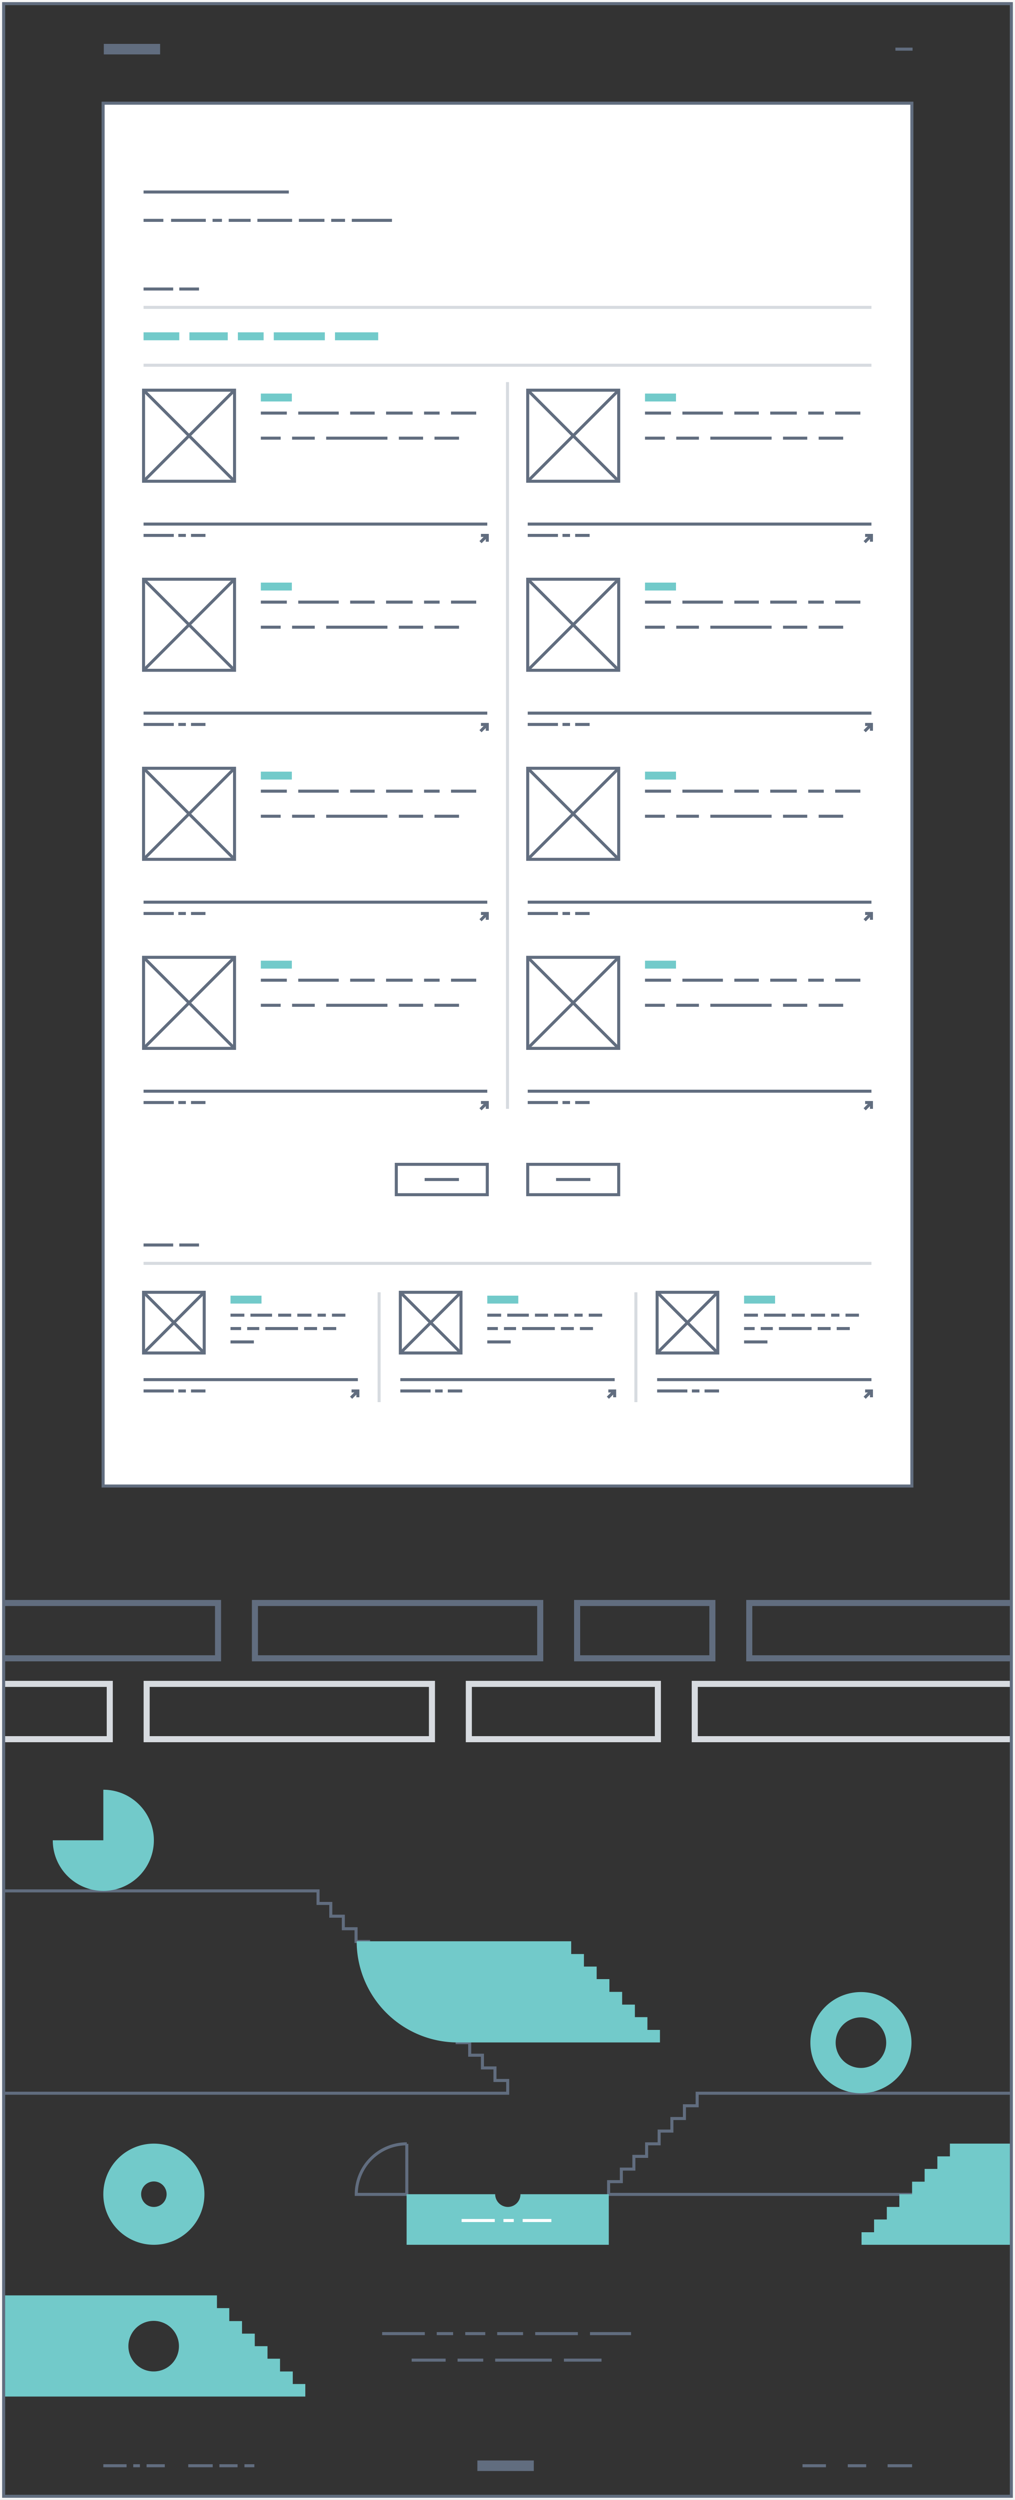 <svg xmlns="http://www.w3.org/2000/svg" width="502" height="1235.495" viewBox="0 0 502 1235.495">
  <rect x="0" y="0" width="502" height="1235.495" fill="#333333" stroke="none"/>
  <g id="Blog_Category" data-name="Blog Category" transform="translate(0.25 0.25)">
    <g id="Group_3863" data-name="Group 3863">
      <g id="Group_539" data-name="Group 539">
        <g id="Group_537" data-name="Group 537">
          <path id="Path_178" data-name="Path 178" d="M344.551,1034.246v6.2h-6.3v6.3h-6.2v6.2h-6.3v6.3h-6.2v6.2h-6.3v6.3h-6.2v6.2h-6.3v6.3h200.1v-50Z" fill="none"/>
        </g>
        <g id="Group_538" data-name="Group 538">
          <path id="Path_179" data-name="Path 179" d="M344.551,1034.246v6.2h-6.3v6.3h-6.2v6.2h-6.3v6.3h-6.2v6.2h-6.3v6.3h-6.2v6.2h-6.3v6.3h200.1v-50Z" fill="none" stroke="#616d7f" stroke-miterlimit="10" stroke-width="1.5"/>
        </g>
      </g>
      <g id="Group_542" data-name="Group 542">
        <g id="Group_540" data-name="Group 540">
          <path id="Path_180" data-name="Path 180" d="M244.551,1027.946v-6.2h-6.2v-6.3h-6.3v-6.2h-6.2v-6.3h-6.3v-6.2h-6.2v-6.3h-6.3v-6.2h-6.2v-6.3h-6.3v-6.2h-6.2v-6.3h-6.3v-6.2h-6.2v-6.3h-6.3v-6.2h-6.2v-6.3h-6.3v-6.2H.851v100h250v-6.3Z" fill="none"/>
        </g>
        <g id="Group_541" data-name="Group 541">
          <path id="Path_181" data-name="Path 181" d="M244.551,1027.946v-6.2h-6.2v-6.3h-6.3v-6.2h-6.2v-6.3h-6.3v-6.2h-6.2v-6.3h-6.3v-6.2h-6.2v-6.3h-6.3v-6.2h-6.2v-6.3h-6.3v-6.2h-6.2v-6.3h-6.3v-6.2h-6.2v-6.3h-6.3v-6.2H.851v100h250v-6.3Z" fill="none" stroke="#616d7f" stroke-miterlimit="10" stroke-width="1.5"/>
        </g>
      </g>
      <path id="Path_402" data-name="Path 402" d="M200.951,1084.246v-25a25.009,25.009,0,0,0-25,25Z" fill="none" stroke="#616d7f" stroke-miterlimit="10" stroke-width="1.5"/>
      <path id="Path_182" data-name="Path 182" d="M75.851,1059.146a25,25,0,1,0,25,25A25,25,0,0,0,75.851,1059.146Zm0,31.3a6.3,6.3,0,1,1,6.3-6.3A6.3,6.3,0,0,1,75.851,1090.446Z" fill="#72caca"/>
      <path id="Path_183" data-name="Path 183" d="M257.151,1084.146h0a6.253,6.253,0,0,1-6.2,6.3,6.338,6.338,0,0,1-6.3-6.3h-43.8v25h100v-25Z" fill="#72caca"/>
      <path id="Path_184" data-name="Path 184" d="M50.851,884.246v25h-25a25,25,0,1,0,25-25Z" fill="#72caca"/>
      <path id="Path_185" data-name="Path 185" d="M144.551,1177.946v-6.2h-6.3v-6.3h-6.2v-6.2h-6.3v-6.2h-6.3v-6.2h-6.3v-6.4h-6.1v-6.3H.751v50h150v-6.2Zm-68.8-6.2a12.5,12.5,0,1,1,12.5-12.5h0A12.5,12.5,0,0,1,75.751,1171.746Z" fill="#72caca"/>
      <g id="Group_544" data-name="Group 544">
        <g id="Group_543" data-name="Group 543">
          <path id="Path_186" data-name="Path 186" d="M319.951,1002.946v-6.3h-6.2v-6.2h-6.3v-6.3h-6.3v-6.3h-6.3v-6.2h-6.3v-6.2h-6.3v-6.3h-106.1a50.018,50.018,0,0,0,50,50h100v-6.2Z" fill="#72caca"/>
        </g>
      </g>
      <g id="Group_546" data-name="Group 546">
        <g id="Group_545" data-name="Group 545">
          <path id="Path_187" data-name="Path 187" d="M469.551,1059.146v6.3h-6.2v6.2h-6.3v6.3h-6.2v6.2h-6.3v6.3h-6.2v6.2h-6.3v6.3h-6.2v6.2h75v-50Z" fill="#72caca"/>
        </g>
      </g>
      <path id="Path_188" data-name="Path 188" d="M425.551,984.246a25,25,0,1,0,25,25h0A25.009,25.009,0,0,0,425.551,984.246Zm0,37.5a12.5,12.5,0,1,1,12.5-12.5,12.5,12.5,0,0,1-12.5,12.5Z" fill="#72caca"/>
      <line id="Line_1619" data-name="Line 1619" x2="21.1" transform="translate(188.751 1153.046)" fill="none" stroke="#616d7f" stroke-miterlimit="10" stroke-width="1.5"/>
      <line id="Line_1620" data-name="Line 1620" x2="8.1" transform="translate(215.751 1153.046)" fill="none" stroke="#616d7f" stroke-miterlimit="10" stroke-width="1.5"/>
      <line id="Line_1621" data-name="Line 1621" x2="9.9" transform="translate(229.851 1153.046)" fill="none" stroke="#616d7f" stroke-miterlimit="10" stroke-width="1.5"/>
      <line id="Line_1622" data-name="Line 1622" x2="12.8" transform="translate(245.65 1153.046)" fill="none" stroke="#616d7f" stroke-miterlimit="10" stroke-width="1.5"/>
      <line id="Line_1623" data-name="Line 1623" x2="21.1" transform="translate(264.451 1153.046)" fill="none" stroke="#616d7f" stroke-miterlimit="10" stroke-width="1.5"/>
      <line id="Line_1624" data-name="Line 1624" x2="20.3" transform="translate(291.551 1153.046)" fill="none" stroke="#616d7f" stroke-miterlimit="10" stroke-width="1.5"/>
      <line id="Line_1625" data-name="Line 1625" x2="16.8" transform="translate(203.351 1166.146)" fill="none" stroke="#616d7f" stroke-miterlimit="10" stroke-width="1.5"/>
      <line id="Line_1626" data-name="Line 1626" x2="12.7" transform="translate(226.051 1166.146)" fill="none" stroke="#616d7f" stroke-miterlimit="10" stroke-width="1.5"/>
      <line id="Line_1627" data-name="Line 1627" x2="28" transform="translate(244.65 1166.146)" fill="none" stroke="#616d7f" stroke-miterlimit="10" stroke-width="1.5"/>
      <line id="Line_1628" data-name="Line 1628" x2="18.6" transform="translate(278.65 1166.146)" fill="none" stroke="#616d7f" stroke-miterlimit="10" stroke-width="1.5"/>
      <line id="Line_1629" data-name="Line 1629" x2="16.4" transform="translate(228.051 1097.146)" fill="none" stroke="#fff" stroke-miterlimit="10" stroke-width="1.5"/>
      <line id="Line_1630" data-name="Line 1630" x2="5.1" transform="translate(248.751 1097.146)" fill="none" stroke="#fff" stroke-miterlimit="10" stroke-width="1.5"/>
      <line id="Line_1631" data-name="Line 1631" x2="14.2" transform="translate(258.251 1097.146)" fill="none" stroke="#fff" stroke-miterlimit="10" stroke-width="1.5"/>
      <g id="Group_549" data-name="Group 549">
        <g id="Group_547" data-name="Group 547">
          <line id="Line_1632" data-name="Line 1632" x2="11.5" transform="translate(50.851 1218.346)" fill="none" stroke="#616d7f" stroke-miterlimit="10" stroke-width="1.5"/>
          <line id="Line_1633" data-name="Line 1633" x2="3.3" transform="translate(65.651 1218.346)" fill="none" stroke="#616d7f" stroke-miterlimit="10" stroke-width="1.5"/>
          <line id="Line_1634" data-name="Line 1634" x2="12.1" transform="translate(92.851 1218.346)" fill="none" stroke="#616d7f" stroke-miterlimit="10" stroke-width="1.5"/>
          <line id="Line_1635" data-name="Line 1635" x2="9" transform="translate(72.251 1218.346)" fill="none" stroke="#616d7f" stroke-miterlimit="10" stroke-width="1.5"/>
          <line id="Line_1636" data-name="Line 1636" x2="4.9" transform="translate(120.651 1218.346)" fill="none" stroke="#616d7f" stroke-miterlimit="10" stroke-width="1.5"/>
          <line id="Line_1637" data-name="Line 1637" x2="9" transform="translate(108.251 1218.346)" fill="none" stroke="#616d7f" stroke-miterlimit="10" stroke-width="1.5"/>
        </g>
        <g id="Group_548" data-name="Group 548">
          <line id="Line_1638" data-name="Line 1638" x2="11.6" transform="translate(396.651 1218.346)" fill="none" stroke="#616d7f" stroke-miterlimit="10" stroke-width="1.5"/>
          <line id="Line_1639" data-name="Line 1639" x2="12.1" transform="translate(438.751 1218.346)" fill="none" stroke="#616d7f" stroke-miterlimit="10" stroke-width="1.5"/>
          <line id="Line_1640" data-name="Line 1640" x2="9.1" transform="translate(419.051 1218.346)" fill="none" stroke="#616d7f" stroke-miterlimit="10" stroke-width="1.5"/>
        </g>
        <rect id="Rectangle_247" data-name="Rectangle 247" width="27.9" height="5.2" transform="translate(235.851 1215.746)" fill="#616d7f"/>
      </g>
    </g>
    <g id="Group_3762" data-name="Group 3762">
      <line id="Line_11234" data-name="Line 11234" x2="8.482" transform="translate(442.607 24.038)" fill="none" stroke="#616d7f" stroke-miterlimit="10" stroke-width="1.5"/>
      <rect id="Rectangle_1206" data-name="Rectangle 1206" width="27.852" height="5.196" transform="translate(51.089 21.44)" fill="#616d7f"/>
    </g>
    <g id="Group_3854" data-name="Group 3854">
      <g id="Group_3825" data-name="Group 3825">
        <g id="Group_3763" data-name="Group 3763">
          <rect id="Rectangle_1207" data-name="Rectangle 1207" width="400" height="683.401" transform="translate(50.75 50.75)" fill="#fff" stroke="#616d7f" stroke-miterlimit="10" stroke-width="1.5"/>
        </g>
        <g id="Group_3764" data-name="Group 3764">
          <line id="Line_11235" data-name="Line 11235" x2="9.796" transform="translate(70.75 108.65)" fill="none" stroke="#616d7f" stroke-miterlimit="10" stroke-width="1.5"/>
          <line id="Line_11236" data-name="Line 11236" x2="17.171" transform="translate(84.361 108.65)" fill="none" stroke="#616d7f" stroke-miterlimit="10" stroke-width="1.5"/>
          <line id="Line_11237" data-name="Line 11237" x2="4.651" transform="translate(104.874 108.65)" fill="none" stroke="#616d7f" stroke-miterlimit="10" stroke-width="1.5"/>
          <line id="Line_11238" data-name="Line 11238" x2="10.845" transform="translate(112.865 108.65)" fill="none" stroke="#616d7f" stroke-miterlimit="10" stroke-width="1.5"/>
          <line id="Line_11239" data-name="Line 11239" x1="71.848" transform="translate(70.75 94.642)" fill="none" stroke="#616d7f" stroke-miterlimit="10" stroke-width="1.5"/>
          <line id="Line_11240" data-name="Line 11240" x2="17.171" transform="translate(127.051 108.65)" fill="none" stroke="#616d7f" stroke-miterlimit="10" stroke-width="1.5"/>
          <line id="Line_11241" data-name="Line 11241" x2="12.651" transform="translate(147.563 108.65)" fill="none" stroke="#616d7f" stroke-miterlimit="10" stroke-width="1.5"/>
          <line id="Line_11242" data-name="Line 11242" x2="6.845" transform="translate(163.555 108.65)" fill="none" stroke="#616d7f" stroke-miterlimit="10" stroke-width="1.5"/>
          <line id="Line_11243" data-name="Line 11243" x2="19.873" transform="translate(173.741 108.65)" fill="none" stroke="#616d7f" stroke-miterlimit="10" stroke-width="1.5"/>
        </g>
        <g id="Group_3824" data-name="Group 3824">
          <g id="Group_3767" data-name="Group 3767">
            <line id="Line_11244" data-name="Line 11244" x2="360" transform="translate(70.75 151.66)" fill="none" stroke="#d7dbe0" stroke-miterlimit="10" stroke-width="1.5"/>
            <line id="Line_11245" data-name="Line 11245" x2="360" transform="translate(70.75 180.253)" fill="none" stroke="#d7dbe0" stroke-miterlimit="10" stroke-width="1.5"/>
            <g id="Group_3765" data-name="Group 3765">
              <line id="Line_11246" data-name="Line 11246" x2="9.765" transform="translate(88.417 142.584)" fill="none" stroke="#616d7f" stroke-miterlimit="10" stroke-width="1.5"/>
              <line id="Line_11247" data-name="Line 11247" x2="14.659" transform="translate(70.75 142.584)" fill="none" stroke="#616d7f" stroke-miterlimit="10" stroke-width="1.5"/>
            </g>
            <g id="Group_3766" data-name="Group 3766">
              <rect id="Rectangle_1208" data-name="Rectangle 1208" width="17.667" height="3.928" transform="translate(70.75 163.992)" fill="#72caca"/>
              <rect id="Rectangle_1209" data-name="Rectangle 1209" width="18.953" height="3.928" transform="translate(93.431 163.992)" fill="#72caca"/>
              <rect id="Rectangle_1210" data-name="Rectangle 1210" width="25.262" height="3.928" transform="translate(135.151 163.992)" fill="#72caca"/>
              <rect id="Rectangle_1211" data-name="Rectangle 1211" width="21.373" height="3.928" transform="translate(165.427 163.992)" fill="#72caca"/>
              <rect id="Rectangle_1212" data-name="Rectangle 1212" width="12.738" height="3.928" transform="translate(117.398 163.992)" fill="#72caca"/>
            </g>
          </g>
          <line id="Line_11248" data-name="Line 11248" y2="359.168" transform="translate(250.75 188.587)" fill="none" stroke="#d7dbe0" stroke-miterlimit="10" stroke-width="1.5"/>
          <g id="Group_3774" data-name="Group 3774">
            <rect id="Rectangle_1213" data-name="Rectangle 1213" width="15.34" height="3.917" transform="translate(128.75 194.249)" fill="#72caca"/>
            <line id="Line_11249" data-name="Line 11249" x2="170" transform="translate(70.75 258.757)" fill="none" stroke="#616d7f" stroke-miterlimit="10" stroke-width="1.5"/>
            <g id="Group_3768" data-name="Group 3768">
              <line id="Line_11250" data-name="Line 11250" x1="3.354" y2="3.346" transform="translate(237.396 264.353)" fill="none" stroke="#616d7f" stroke-miterlimit="10" stroke-width="1.5"/>
              <path id="Path_952" data-name="Path 952" d="M237.617,264.35h3.133v3.125" fill="none" stroke="#616d7f" stroke-miterlimit="10" stroke-width="1.5"/>
            </g>
            <g id="Group_3769" data-name="Group 3769">
              <line id="Line_11251" data-name="Line 11251" x2="14.959" transform="translate(70.75 264.353)" fill="none" stroke="#616d7f" stroke-miterlimit="10" stroke-width="1.5"/>
              <line id="Line_11252" data-name="Line 11252" x2="3.73" transform="translate(87.947 264.353)" fill="none" stroke="#616d7f" stroke-miterlimit="10" stroke-width="1.5"/>
              <line id="Line_11253" data-name="Line 11253" x2="7.162" transform="translate(94.214 264.353)" fill="none" stroke="#616d7f" stroke-miterlimit="10" stroke-width="1.5"/>
            </g>
            <g id="Group_3772" data-name="Group 3772">
              <g id="Group_3770" data-name="Group 3770">
                <line id="Line_11254" data-name="Line 11254" x1="12.468" transform="translate(222.807 203.896)" fill="none" stroke="#616d7f" stroke-miterlimit="10" stroke-width="1.5"/>
                <line id="Line_11255" data-name="Line 11255" x1="7.692" transform="translate(209.477 203.896)" fill="none" stroke="#616d7f" stroke-miterlimit="10" stroke-width="1.5"/>
                <line id="Line_11256" data-name="Line 11256" x1="13.147" transform="translate(190.692 203.896)" fill="none" stroke="#616d7f" stroke-miterlimit="10" stroke-width="1.5"/>
                <line id="Line_11257" data-name="Line 11257" x1="12.124" transform="translate(172.93 203.896)" fill="none" stroke="#616d7f" stroke-miterlimit="10" stroke-width="1.5"/>
                <line id="Line_11258" data-name="Line 11258" x1="20.042" transform="translate(147.249 203.896)" fill="none" stroke="#616d7f" stroke-miterlimit="10" stroke-width="1.5"/>
                <line id="Line_11259" data-name="Line 11259" x1="12.86" transform="translate(128.75 203.896)" fill="none" stroke="#616d7f" stroke-miterlimit="10" stroke-width="1.5"/>
              </g>
              <g id="Group_3771" data-name="Group 3771">
                <line id="Line_11260" data-name="Line 11260" x1="12.135" transform="translate(214.642 216.291)" fill="none" stroke="#616d7f" stroke-miterlimit="10" stroke-width="1.5"/>
                <line id="Line_11261" data-name="Line 11261" x1="11.993" transform="translate(197.011 216.291)" fill="none" stroke="#616d7f" stroke-miterlimit="10" stroke-width="1.5"/>
                <line id="Line_11262" data-name="Line 11262" x1="30.306" transform="translate(161.067 216.291)" fill="none" stroke="#616d7f" stroke-miterlimit="10" stroke-width="1.5"/>
                <line id="Line_11263" data-name="Line 11263" x1="11.223" transform="translate(144.206 216.291)" fill="none" stroke="#616d7f" stroke-miterlimit="10" stroke-width="1.5"/>
                <line id="Line_11264" data-name="Line 11264" x1="9.818" transform="translate(128.749 216.291)" fill="none" stroke="#616d7f" stroke-miterlimit="10" stroke-width="1.5"/>
              </g>
            </g>
            <g id="Group_3773" data-name="Group 3773">
              <rect id="Rectangle_1214" data-name="Rectangle 1214" width="44.999" height="45" transform="translate(70.75 192.586)" fill="none" stroke="#616d7f" stroke-miterlimit="10" stroke-width="1.5"/>
              <line id="Line_11265" data-name="Line 11265" x2="44.999" y2="45" transform="translate(70.75 192.586)" fill="none" stroke="#616d7f" stroke-miterlimit="10" stroke-width="1.5"/>
              <line id="Line_11266" data-name="Line 11266" x1="44.999" y2="45" transform="translate(70.75 192.586)" fill="none" stroke="#616d7f" stroke-miterlimit="10" stroke-width="1.5"/>
            </g>
          </g>
          <g id="Group_3781" data-name="Group 3781">
            <rect id="Rectangle_1215" data-name="Rectangle 1215" width="15.34" height="3.917" transform="translate(318.75 194.249)" fill="#72caca"/>
            <line id="Line_11267" data-name="Line 11267" x2="170" transform="translate(260.75 258.757)" fill="none" stroke="#616d7f" stroke-miterlimit="10" stroke-width="1.5"/>
            <g id="Group_3775" data-name="Group 3775">
              <line id="Line_11268" data-name="Line 11268" x1="3.354" y2="3.346" transform="translate(427.396 264.353)" fill="none" stroke="#616d7f" stroke-miterlimit="10" stroke-width="1.5"/>
              <path id="Path_953" data-name="Path 953" d="M427.617,264.35h3.133v3.125" fill="none" stroke="#616d7f" stroke-miterlimit="10" stroke-width="1.5"/>
            </g>
            <g id="Group_3776" data-name="Group 3776">
              <line id="Line_11269" data-name="Line 11269" x2="14.959" transform="translate(260.75 264.353)" fill="none" stroke="#616d7f" stroke-miterlimit="10" stroke-width="1.5"/>
              <line id="Line_11270" data-name="Line 11270" x2="3.73" transform="translate(277.947 264.353)" fill="none" stroke="#616d7f" stroke-miterlimit="10" stroke-width="1.5"/>
              <line id="Line_11271" data-name="Line 11271" x2="7.162" transform="translate(284.214 264.353)" fill="none" stroke="#616d7f" stroke-miterlimit="10" stroke-width="1.5"/>
            </g>
            <g id="Group_3779" data-name="Group 3779">
              <g id="Group_3777" data-name="Group 3777">
                <line id="Line_11272" data-name="Line 11272" x1="12.468" transform="translate(412.807 203.896)" fill="none" stroke="#616d7f" stroke-miterlimit="10" stroke-width="1.5"/>
                <line id="Line_11273" data-name="Line 11273" x1="7.692" transform="translate(399.476 203.896)" fill="none" stroke="#616d7f" stroke-miterlimit="10" stroke-width="1.5"/>
                <line id="Line_11274" data-name="Line 11274" x1="13.147" transform="translate(380.692 203.896)" fill="none" stroke="#616d7f" stroke-miterlimit="10" stroke-width="1.5"/>
                <line id="Line_11275" data-name="Line 11275" x1="12.124" transform="translate(362.929 203.896)" fill="none" stroke="#616d7f" stroke-miterlimit="10" stroke-width="1.5"/>
                <line id="Line_11276" data-name="Line 11276" x1="20.042" transform="translate(337.249 203.896)" fill="none" stroke="#616d7f" stroke-miterlimit="10" stroke-width="1.5"/>
                <line id="Line_11277" data-name="Line 11277" x1="12.86" transform="translate(318.75 203.896)" fill="none" stroke="#616d7f" stroke-miterlimit="10" stroke-width="1.5"/>
              </g>
              <g id="Group_3778" data-name="Group 3778">
                <line id="Line_11278" data-name="Line 11278" x1="12.135" transform="translate(404.642 216.291)" fill="none" stroke="#616d7f" stroke-miterlimit="10" stroke-width="1.5"/>
                <line id="Line_11279" data-name="Line 11279" x1="11.993" transform="translate(387.01 216.291)" fill="none" stroke="#616d7f" stroke-miterlimit="10" stroke-width="1.5"/>
                <line id="Line_11280" data-name="Line 11280" x1="30.306" transform="translate(351.067 216.291)" fill="none" stroke="#616d7f" stroke-miterlimit="10" stroke-width="1.5"/>
                <line id="Line_11281" data-name="Line 11281" x1="11.223" transform="translate(334.206 216.291)" fill="none" stroke="#616d7f" stroke-miterlimit="10" stroke-width="1.5"/>
                <line id="Line_11282" data-name="Line 11282" x1="9.818" transform="translate(318.749 216.291)" fill="none" stroke="#616d7f" stroke-miterlimit="10" stroke-width="1.5"/>
              </g>
            </g>
            <g id="Group_3780" data-name="Group 3780">
              <rect id="Rectangle_1216" data-name="Rectangle 1216" width="44.999" height="45" transform="translate(260.75 192.586)" fill="none" stroke="#616d7f" stroke-miterlimit="10" stroke-width="1.5"/>
              <line id="Line_11283" data-name="Line 11283" x2="44.999" y2="45" transform="translate(260.75 192.586)" fill="none" stroke="#616d7f" stroke-miterlimit="10" stroke-width="1.5"/>
              <line id="Line_11284" data-name="Line 11284" x1="44.999" y2="45" transform="translate(260.75 192.586)" fill="none" stroke="#616d7f" stroke-miterlimit="10" stroke-width="1.5"/>
            </g>
          </g>
          <g id="Group_3788" data-name="Group 3788">
            <rect id="Rectangle_1217" data-name="Rectangle 1217" width="15.34" height="3.917" transform="translate(128.75 287.675)" fill="#72caca"/>
            <line id="Line_11285" data-name="Line 11285" x2="170" transform="translate(70.75 352.183)" fill="none" stroke="#616d7f" stroke-miterlimit="10" stroke-width="1.5"/>
            <g id="Group_3782" data-name="Group 3782">
              <line id="Line_11286" data-name="Line 11286" x1="3.354" y2="3.346" transform="translate(237.396 357.778)" fill="none" stroke="#616d7f" stroke-miterlimit="10" stroke-width="1.5"/>
              <path id="Path_954" data-name="Path 954" d="M237.617,357.778h3.133V360.9" fill="none" stroke="#616d7f" stroke-miterlimit="10" stroke-width="1.5"/>
            </g>
            <g id="Group_3783" data-name="Group 3783">
              <line id="Line_11287" data-name="Line 11287" x2="14.959" transform="translate(70.75 357.778)" fill="none" stroke="#616d7f" stroke-miterlimit="10" stroke-width="1.5"/>
              <line id="Line_11288" data-name="Line 11288" x2="3.73" transform="translate(87.947 357.778)" fill="none" stroke="#616d7f" stroke-miterlimit="10" stroke-width="1.5"/>
              <line id="Line_11289" data-name="Line 11289" x2="7.162" transform="translate(94.214 357.778)" fill="none" stroke="#616d7f" stroke-miterlimit="10" stroke-width="1.5"/>
            </g>
            <g id="Group_3786" data-name="Group 3786">
              <g id="Group_3784" data-name="Group 3784">
                <line id="Line_11290" data-name="Line 11290" x1="12.468" transform="translate(222.807 297.321)" fill="none" stroke="#616d7f" stroke-miterlimit="10" stroke-width="1.5"/>
                <line id="Line_11291" data-name="Line 11291" x1="7.692" transform="translate(209.477 297.321)" fill="none" stroke="#616d7f" stroke-miterlimit="10" stroke-width="1.5"/>
                <line id="Line_11292" data-name="Line 11292" x1="13.147" transform="translate(190.692 297.321)" fill="none" stroke="#616d7f" stroke-miterlimit="10" stroke-width="1.5"/>
                <line id="Line_11293" data-name="Line 11293" x1="12.124" transform="translate(172.93 297.321)" fill="none" stroke="#616d7f" stroke-miterlimit="10" stroke-width="1.5"/>
                <line id="Line_11294" data-name="Line 11294" x1="20.042" transform="translate(147.249 297.321)" fill="none" stroke="#616d7f" stroke-miterlimit="10" stroke-width="1.5"/>
                <line id="Line_11295" data-name="Line 11295" x1="12.86" transform="translate(128.75 297.321)" fill="none" stroke="#616d7f" stroke-miterlimit="10" stroke-width="1.5"/>
              </g>
              <g id="Group_3785" data-name="Group 3785">
                <line id="Line_11296" data-name="Line 11296" x1="12.135" transform="translate(214.642 309.717)" fill="none" stroke="#616d7f" stroke-miterlimit="10" stroke-width="1.5"/>
                <line id="Line_11297" data-name="Line 11297" x1="11.993" transform="translate(197.011 309.717)" fill="none" stroke="#616d7f" stroke-miterlimit="10" stroke-width="1.5"/>
                <line id="Line_11298" data-name="Line 11298" x1="30.306" transform="translate(161.067 309.717)" fill="none" stroke="#616d7f" stroke-miterlimit="10" stroke-width="1.5"/>
                <line id="Line_11299" data-name="Line 11299" x1="11.223" transform="translate(144.206 309.717)" fill="none" stroke="#616d7f" stroke-miterlimit="10" stroke-width="1.5"/>
                <line id="Line_11300" data-name="Line 11300" x1="9.818" transform="translate(128.749 309.717)" fill="none" stroke="#616d7f" stroke-miterlimit="10" stroke-width="1.5"/>
              </g>
            </g>
            <g id="Group_3787" data-name="Group 3787">
              <rect id="Rectangle_1218" data-name="Rectangle 1218" width="44.999" height="45" transform="translate(70.75 286.012)" fill="none" stroke="#616d7f" stroke-miterlimit="10" stroke-width="1.5"/>
              <line id="Line_11301" data-name="Line 11301" x2="44.999" y2="45" transform="translate(70.75 286.012)" fill="none" stroke="#616d7f" stroke-miterlimit="10" stroke-width="1.5"/>
              <line id="Line_11302" data-name="Line 11302" x1="44.999" y2="45" transform="translate(70.75 286.012)" fill="none" stroke="#616d7f" stroke-miterlimit="10" stroke-width="1.5"/>
            </g>
          </g>
          <g id="Group_3795" data-name="Group 3795">
            <rect id="Rectangle_1219" data-name="Rectangle 1219" width="15.34" height="3.917" transform="translate(318.75 287.675)" fill="#72caca"/>
            <line id="Line_11303" data-name="Line 11303" x2="170" transform="translate(260.75 352.183)" fill="none" stroke="#616d7f" stroke-miterlimit="10" stroke-width="1.5"/>
            <g id="Group_3789" data-name="Group 3789">
              <line id="Line_11304" data-name="Line 11304" x1="3.354" y2="3.346" transform="translate(427.396 357.778)" fill="none" stroke="#616d7f" stroke-miterlimit="10" stroke-width="1.5"/>
              <path id="Path_955" data-name="Path 955" d="M427.617,357.778h3.133V360.9" fill="none" stroke="#616d7f" stroke-miterlimit="10" stroke-width="1.5"/>
            </g>
            <g id="Group_3790" data-name="Group 3790">
              <line id="Line_11305" data-name="Line 11305" x2="14.959" transform="translate(260.75 357.778)" fill="none" stroke="#616d7f" stroke-miterlimit="10" stroke-width="1.5"/>
              <line id="Line_11306" data-name="Line 11306" x2="3.73" transform="translate(277.947 357.778)" fill="none" stroke="#616d7f" stroke-miterlimit="10" stroke-width="1.5"/>
              <line id="Line_11307" data-name="Line 11307" x2="7.162" transform="translate(284.214 357.778)" fill="none" stroke="#616d7f" stroke-miterlimit="10" stroke-width="1.5"/>
            </g>
            <g id="Group_3793" data-name="Group 3793">
              <g id="Group_3791" data-name="Group 3791">
                <line id="Line_11308" data-name="Line 11308" x1="12.468" transform="translate(412.807 297.321)" fill="none" stroke="#616d7f" stroke-miterlimit="10" stroke-width="1.5"/>
                <line id="Line_11309" data-name="Line 11309" x1="7.692" transform="translate(399.476 297.321)" fill="none" stroke="#616d7f" stroke-miterlimit="10" stroke-width="1.5"/>
                <line id="Line_11310" data-name="Line 11310" x1="13.147" transform="translate(380.692 297.321)" fill="none" stroke="#616d7f" stroke-miterlimit="10" stroke-width="1.5"/>
                <line id="Line_11311" data-name="Line 11311" x1="12.124" transform="translate(362.929 297.321)" fill="none" stroke="#616d7f" stroke-miterlimit="10" stroke-width="1.5"/>
                <line id="Line_11312" data-name="Line 11312" x1="20.042" transform="translate(337.249 297.321)" fill="none" stroke="#616d7f" stroke-miterlimit="10" stroke-width="1.5"/>
                <line id="Line_11313" data-name="Line 11313" x1="12.86" transform="translate(318.75 297.321)" fill="none" stroke="#616d7f" stroke-miterlimit="10" stroke-width="1.5"/>
              </g>
              <g id="Group_3792" data-name="Group 3792">
                <line id="Line_11314" data-name="Line 11314" x1="12.135" transform="translate(404.642 309.717)" fill="none" stroke="#616d7f" stroke-miterlimit="10" stroke-width="1.5"/>
                <line id="Line_11315" data-name="Line 11315" x1="11.993" transform="translate(387.01 309.717)" fill="none" stroke="#616d7f" stroke-miterlimit="10" stroke-width="1.5"/>
                <line id="Line_11316" data-name="Line 11316" x1="30.306" transform="translate(351.067 309.717)" fill="none" stroke="#616d7f" stroke-miterlimit="10" stroke-width="1.5"/>
                <line id="Line_11317" data-name="Line 11317" x1="11.223" transform="translate(334.206 309.717)" fill="none" stroke="#616d7f" stroke-miterlimit="10" stroke-width="1.5"/>
                <line id="Line_11318" data-name="Line 11318" x1="9.818" transform="translate(318.749 309.717)" fill="none" stroke="#616d7f" stroke-miterlimit="10" stroke-width="1.5"/>
              </g>
            </g>
            <g id="Group_3794" data-name="Group 3794">
              <rect id="Rectangle_1220" data-name="Rectangle 1220" width="44.999" height="45" transform="translate(260.75 286.012)" fill="none" stroke="#616d7f" stroke-miterlimit="10" stroke-width="1.5"/>
              <line id="Line_11319" data-name="Line 11319" x2="44.999" y2="45" transform="translate(260.75 286.012)" fill="none" stroke="#616d7f" stroke-miterlimit="10" stroke-width="1.5"/>
              <line id="Line_11320" data-name="Line 11320" x1="44.999" y2="45" transform="translate(260.75 286.012)" fill="none" stroke="#616d7f" stroke-miterlimit="10" stroke-width="1.5"/>
            </g>
          </g>
          <g id="Group_3802" data-name="Group 3802">
            <rect id="Rectangle_1221" data-name="Rectangle 1221" width="15.34" height="3.917" transform="translate(128.75 381.101)" fill="#72caca"/>
            <line id="Line_11321" data-name="Line 11321" x2="170" transform="translate(70.75 445.609)" fill="none" stroke="#616d7f" stroke-miterlimit="10" stroke-width="1.5"/>
            <g id="Group_3796" data-name="Group 3796">
              <line id="Line_11322" data-name="Line 11322" x1="3.354" y2="3.346" transform="translate(237.396 451.204)" fill="none" stroke="#616d7f" stroke-miterlimit="10" stroke-width="1.5"/>
              <path id="Path_956" data-name="Path 956" d="M237.617,451.2h3.133v3.125" fill="none" stroke="#616d7f" stroke-miterlimit="10" stroke-width="1.5"/>
            </g>
            <g id="Group_3797" data-name="Group 3797">
              <line id="Line_11323" data-name="Line 11323" x2="14.959" transform="translate(70.75 451.204)" fill="none" stroke="#616d7f" stroke-miterlimit="10" stroke-width="1.5"/>
              <line id="Line_11324" data-name="Line 11324" x2="3.73" transform="translate(87.947 451.204)" fill="none" stroke="#616d7f" stroke-miterlimit="10" stroke-width="1.5"/>
              <line id="Line_11325" data-name="Line 11325" x2="7.162" transform="translate(94.214 451.204)" fill="none" stroke="#616d7f" stroke-miterlimit="10" stroke-width="1.5"/>
            </g>
            <g id="Group_3800" data-name="Group 3800">
              <g id="Group_3798" data-name="Group 3798">
                <line id="Line_11326" data-name="Line 11326" x1="12.468" transform="translate(222.807 390.747)" fill="none" stroke="#616d7f" stroke-miterlimit="10" stroke-width="1.5"/>
                <line id="Line_11327" data-name="Line 11327" x1="7.692" transform="translate(209.477 390.747)" fill="none" stroke="#616d7f" stroke-miterlimit="10" stroke-width="1.5"/>
                <line id="Line_11328" data-name="Line 11328" x1="13.147" transform="translate(190.692 390.747)" fill="none" stroke="#616d7f" stroke-miterlimit="10" stroke-width="1.5"/>
                <line id="Line_11329" data-name="Line 11329" x1="12.124" transform="translate(172.93 390.747)" fill="none" stroke="#616d7f" stroke-miterlimit="10" stroke-width="1.5"/>
                <line id="Line_11330" data-name="Line 11330" x1="20.042" transform="translate(147.249 390.747)" fill="none" stroke="#616d7f" stroke-miterlimit="10" stroke-width="1.5"/>
                <line id="Line_11331" data-name="Line 11331" x1="12.86" transform="translate(128.75 390.747)" fill="none" stroke="#616d7f" stroke-miterlimit="10" stroke-width="1.5"/>
              </g>
              <g id="Group_3799" data-name="Group 3799">
                <line id="Line_11332" data-name="Line 11332" x1="12.135" transform="translate(214.642 403.142)" fill="none" stroke="#616d7f" stroke-miterlimit="10" stroke-width="1.5"/>
                <line id="Line_11333" data-name="Line 11333" x1="11.993" transform="translate(197.011 403.142)" fill="none" stroke="#616d7f" stroke-miterlimit="10" stroke-width="1.5"/>
                <line id="Line_11334" data-name="Line 11334" x1="30.306" transform="translate(161.067 403.142)" fill="none" stroke="#616d7f" stroke-miterlimit="10" stroke-width="1.5"/>
                <line id="Line_11335" data-name="Line 11335" x1="11.223" transform="translate(144.206 403.142)" fill="none" stroke="#616d7f" stroke-miterlimit="10" stroke-width="1.5"/>
                <line id="Line_11336" data-name="Line 11336" x1="9.818" transform="translate(128.749 403.142)" fill="none" stroke="#616d7f" stroke-miterlimit="10" stroke-width="1.5"/>
              </g>
            </g>
            <g id="Group_3801" data-name="Group 3801">
              <rect id="Rectangle_1222" data-name="Rectangle 1222" width="44.999" height="45" transform="translate(70.75 379.438)" fill="none" stroke="#616d7f" stroke-miterlimit="10" stroke-width="1.5"/>
              <line id="Line_11337" data-name="Line 11337" x2="44.999" y2="45" transform="translate(70.75 379.438)" fill="none" stroke="#616d7f" stroke-miterlimit="10" stroke-width="1.5"/>
              <line id="Line_11338" data-name="Line 11338" x1="44.999" y2="45" transform="translate(70.75 379.438)" fill="none" stroke="#616d7f" stroke-miterlimit="10" stroke-width="1.5"/>
            </g>
          </g>
          <g id="Group_3809" data-name="Group 3809">
            <rect id="Rectangle_1223" data-name="Rectangle 1223" width="15.34" height="3.917" transform="translate(318.75 381.101)" fill="#72caca"/>
            <line id="Line_11339" data-name="Line 11339" x2="170" transform="translate(260.75 445.609)" fill="none" stroke="#616d7f" stroke-miterlimit="10" stroke-width="1.5"/>
            <g id="Group_3803" data-name="Group 3803">
              <line id="Line_11340" data-name="Line 11340" x1="3.354" y2="3.346" transform="translate(427.396 451.204)" fill="none" stroke="#616d7f" stroke-miterlimit="10" stroke-width="1.5"/>
              <path id="Path_957" data-name="Path 957" d="M427.617,451.2h3.133v3.125" fill="none" stroke="#616d7f" stroke-miterlimit="10" stroke-width="1.5"/>
            </g>
            <g id="Group_3804" data-name="Group 3804">
              <line id="Line_11341" data-name="Line 11341" x2="14.959" transform="translate(260.75 451.204)" fill="none" stroke="#616d7f" stroke-miterlimit="10" stroke-width="1.5"/>
              <line id="Line_11342" data-name="Line 11342" x2="3.73" transform="translate(277.947 451.204)" fill="none" stroke="#616d7f" stroke-miterlimit="10" stroke-width="1.5"/>
              <line id="Line_11343" data-name="Line 11343" x2="7.162" transform="translate(284.214 451.204)" fill="none" stroke="#616d7f" stroke-miterlimit="10" stroke-width="1.5"/>
            </g>
            <g id="Group_3807" data-name="Group 3807">
              <g id="Group_3805" data-name="Group 3805">
                <line id="Line_11344" data-name="Line 11344" x1="12.468" transform="translate(412.807 390.747)" fill="none" stroke="#616d7f" stroke-miterlimit="10" stroke-width="1.5"/>
                <line id="Line_11345" data-name="Line 11345" x1="7.692" transform="translate(399.476 390.747)" fill="none" stroke="#616d7f" stroke-miterlimit="10" stroke-width="1.5"/>
                <line id="Line_11346" data-name="Line 11346" x1="13.147" transform="translate(380.692 390.747)" fill="none" stroke="#616d7f" stroke-miterlimit="10" stroke-width="1.5"/>
                <line id="Line_11347" data-name="Line 11347" x1="12.124" transform="translate(362.929 390.747)" fill="none" stroke="#616d7f" stroke-miterlimit="10" stroke-width="1.5"/>
                <line id="Line_11348" data-name="Line 11348" x1="20.042" transform="translate(337.249 390.747)" fill="none" stroke="#616d7f" stroke-miterlimit="10" stroke-width="1.5"/>
                <line id="Line_11349" data-name="Line 11349" x1="12.86" transform="translate(318.75 390.747)" fill="none" stroke="#616d7f" stroke-miterlimit="10" stroke-width="1.5"/>
              </g>
              <g id="Group_3806" data-name="Group 3806">
                <line id="Line_11350" data-name="Line 11350" x1="12.135" transform="translate(404.642 403.142)" fill="none" stroke="#616d7f" stroke-miterlimit="10" stroke-width="1.5"/>
                <line id="Line_11351" data-name="Line 11351" x1="11.993" transform="translate(387.01 403.142)" fill="none" stroke="#616d7f" stroke-miterlimit="10" stroke-width="1.5"/>
                <line id="Line_11352" data-name="Line 11352" x1="30.306" transform="translate(351.067 403.142)" fill="none" stroke="#616d7f" stroke-miterlimit="10" stroke-width="1.5"/>
                <line id="Line_11353" data-name="Line 11353" x1="11.223" transform="translate(334.206 403.142)" fill="none" stroke="#616d7f" stroke-miterlimit="10" stroke-width="1.5"/>
                <line id="Line_11354" data-name="Line 11354" x1="9.818" transform="translate(318.749 403.142)" fill="none" stroke="#616d7f" stroke-miterlimit="10" stroke-width="1.5"/>
              </g>
            </g>
            <g id="Group_3808" data-name="Group 3808">
              <rect id="Rectangle_1224" data-name="Rectangle 1224" width="44.999" height="45" transform="translate(260.75 379.438)" fill="none" stroke="#616d7f" stroke-miterlimit="10" stroke-width="1.5"/>
              <line id="Line_11355" data-name="Line 11355" x2="44.999" y2="45" transform="translate(260.75 379.438)" fill="none" stroke="#616d7f" stroke-miterlimit="10" stroke-width="1.5"/>
              <line id="Line_11356" data-name="Line 11356" x1="44.999" y2="45" transform="translate(260.75 379.438)" fill="none" stroke="#616d7f" stroke-miterlimit="10" stroke-width="1.5"/>
            </g>
          </g>
          <g id="Group_3816" data-name="Group 3816">
            <rect id="Rectangle_1225" data-name="Rectangle 1225" width="15.34" height="3.917" transform="translate(128.75 474.526)" fill="#72caca"/>
            <line id="Line_11357" data-name="Line 11357" x2="170" transform="translate(70.75 539.035)" fill="none" stroke="#616d7f" stroke-miterlimit="10" stroke-width="1.5"/>
            <g id="Group_3810" data-name="Group 3810">
              <line id="Line_11358" data-name="Line 11358" x1="3.354" y2="3.346" transform="translate(237.396 544.63)" fill="none" stroke="#616d7f" stroke-miterlimit="10" stroke-width="1.5"/>
              <path id="Path_958" data-name="Path 958" d="M237.617,544.63h3.133v3.12" fill="none" stroke="#616d7f" stroke-miterlimit="10" stroke-width="1.5"/>
            </g>
            <g id="Group_3811" data-name="Group 3811">
              <line id="Line_11359" data-name="Line 11359" x2="14.959" transform="translate(70.75 544.63)" fill="none" stroke="#616d7f" stroke-miterlimit="10" stroke-width="1.5"/>
              <line id="Line_11360" data-name="Line 11360" x2="3.73" transform="translate(87.947 544.63)" fill="none" stroke="#616d7f" stroke-miterlimit="10" stroke-width="1.5"/>
              <line id="Line_11361" data-name="Line 11361" x2="7.162" transform="translate(94.214 544.63)" fill="none" stroke="#616d7f" stroke-miterlimit="10" stroke-width="1.5"/>
            </g>
            <g id="Group_3814" data-name="Group 3814">
              <g id="Group_3812" data-name="Group 3812">
                <line id="Line_11362" data-name="Line 11362" x1="12.468" transform="translate(222.807 484.173)" fill="none" stroke="#616d7f" stroke-miterlimit="10" stroke-width="1.5"/>
                <line id="Line_11363" data-name="Line 11363" x1="7.692" transform="translate(209.477 484.173)" fill="none" stroke="#616d7f" stroke-miterlimit="10" stroke-width="1.5"/>
                <line id="Line_11364" data-name="Line 11364" x1="13.147" transform="translate(190.692 484.173)" fill="none" stroke="#616d7f" stroke-miterlimit="10" stroke-width="1.5"/>
                <line id="Line_11365" data-name="Line 11365" x1="12.124" transform="translate(172.93 484.173)" fill="none" stroke="#616d7f" stroke-miterlimit="10" stroke-width="1.5"/>
                <line id="Line_11366" data-name="Line 11366" x1="20.042" transform="translate(147.249 484.173)" fill="none" stroke="#616d7f" stroke-miterlimit="10" stroke-width="1.5"/>
                <line id="Line_11367" data-name="Line 11367" x1="12.86" transform="translate(128.75 484.173)" fill="none" stroke="#616d7f" stroke-miterlimit="10" stroke-width="1.5"/>
              </g>
              <g id="Group_3813" data-name="Group 3813">
                <line id="Line_11368" data-name="Line 11368" x1="12.135" transform="translate(214.642 496.568)" fill="none" stroke="#616d7f" stroke-miterlimit="10" stroke-width="1.5"/>
                <line id="Line_11369" data-name="Line 11369" x1="11.993" transform="translate(197.011 496.568)" fill="none" stroke="#616d7f" stroke-miterlimit="10" stroke-width="1.5"/>
                <line id="Line_11370" data-name="Line 11370" x1="30.306" transform="translate(161.067 496.568)" fill="none" stroke="#616d7f" stroke-miterlimit="10" stroke-width="1.5"/>
                <line id="Line_11371" data-name="Line 11371" x1="11.223" transform="translate(144.206 496.568)" fill="none" stroke="#616d7f" stroke-miterlimit="10" stroke-width="1.5"/>
                <line id="Line_11372" data-name="Line 11372" x1="9.818" transform="translate(128.749 496.568)" fill="none" stroke="#616d7f" stroke-miterlimit="10" stroke-width="1.5"/>
              </g>
            </g>
            <g id="Group_3815" data-name="Group 3815">
              <rect id="Rectangle_1226" data-name="Rectangle 1226" width="44.999" height="45" transform="translate(70.75 472.863)" fill="none" stroke="#616d7f" stroke-miterlimit="10" stroke-width="1.5"/>
              <line id="Line_11373" data-name="Line 11373" x2="44.999" y2="45" transform="translate(70.75 472.863)" fill="none" stroke="#616d7f" stroke-miterlimit="10" stroke-width="1.5"/>
              <line id="Line_11374" data-name="Line 11374" x1="44.999" y2="45" transform="translate(70.75 472.863)" fill="none" stroke="#616d7f" stroke-miterlimit="10" stroke-width="1.5"/>
            </g>
          </g>
          <g id="Group_3823" data-name="Group 3823">
            <rect id="Rectangle_1227" data-name="Rectangle 1227" width="15.34" height="3.917" transform="translate(318.75 474.526)" fill="#72caca"/>
            <line id="Line_11375" data-name="Line 11375" x2="170" transform="translate(260.75 539.035)" fill="none" stroke="#616d7f" stroke-miterlimit="10" stroke-width="1.5"/>
            <g id="Group_3817" data-name="Group 3817">
              <line id="Line_11376" data-name="Line 11376" x1="3.354" y2="3.346" transform="translate(427.396 544.63)" fill="none" stroke="#616d7f" stroke-miterlimit="10" stroke-width="1.5"/>
              <path id="Path_959" data-name="Path 959" d="M427.617,544.63h3.133v3.12" fill="none" stroke="#616d7f" stroke-miterlimit="10" stroke-width="1.5"/>
            </g>
            <g id="Group_3818" data-name="Group 3818">
              <line id="Line_11377" data-name="Line 11377" x2="14.959" transform="translate(260.75 544.63)" fill="none" stroke="#616d7f" stroke-miterlimit="10" stroke-width="1.5"/>
              <line id="Line_11378" data-name="Line 11378" x2="3.73" transform="translate(277.947 544.63)" fill="none" stroke="#616d7f" stroke-miterlimit="10" stroke-width="1.5"/>
              <line id="Line_11379" data-name="Line 11379" x2="7.162" transform="translate(284.214 544.63)" fill="none" stroke="#616d7f" stroke-miterlimit="10" stroke-width="1.5"/>
            </g>
            <g id="Group_3821" data-name="Group 3821">
              <g id="Group_3819" data-name="Group 3819">
                <line id="Line_11380" data-name="Line 11380" x1="12.468" transform="translate(412.807 484.173)" fill="none" stroke="#616d7f" stroke-miterlimit="10" stroke-width="1.5"/>
                <line id="Line_11381" data-name="Line 11381" x1="7.692" transform="translate(399.476 484.173)" fill="none" stroke="#616d7f" stroke-miterlimit="10" stroke-width="1.5"/>
                <line id="Line_11382" data-name="Line 11382" x1="13.147" transform="translate(380.692 484.173)" fill="none" stroke="#616d7f" stroke-miterlimit="10" stroke-width="1.5"/>
                <line id="Line_11383" data-name="Line 11383" x1="12.124" transform="translate(362.929 484.173)" fill="none" stroke="#616d7f" stroke-miterlimit="10" stroke-width="1.5"/>
                <line id="Line_11384" data-name="Line 11384" x1="20.042" transform="translate(337.249 484.173)" fill="none" stroke="#616d7f" stroke-miterlimit="10" stroke-width="1.5"/>
                <line id="Line_11385" data-name="Line 11385" x1="12.86" transform="translate(318.75 484.173)" fill="none" stroke="#616d7f" stroke-miterlimit="10" stroke-width="1.5"/>
              </g>
              <g id="Group_3820" data-name="Group 3820">
                <line id="Line_11386" data-name="Line 11386" x1="12.135" transform="translate(404.642 496.568)" fill="none" stroke="#616d7f" stroke-miterlimit="10" stroke-width="1.5"/>
                <line id="Line_11387" data-name="Line 11387" x1="11.993" transform="translate(387.01 496.568)" fill="none" stroke="#616d7f" stroke-miterlimit="10" stroke-width="1.5"/>
                <line id="Line_11388" data-name="Line 11388" x1="30.306" transform="translate(351.067 496.568)" fill="none" stroke="#616d7f" stroke-miterlimit="10" stroke-width="1.5"/>
                <line id="Line_11389" data-name="Line 11389" x1="11.223" transform="translate(334.206 496.568)" fill="none" stroke="#616d7f" stroke-miterlimit="10" stroke-width="1.5"/>
                <line id="Line_11390" data-name="Line 11390" x1="9.818" transform="translate(318.749 496.568)" fill="none" stroke="#616d7f" stroke-miterlimit="10" stroke-width="1.5"/>
              </g>
            </g>
            <g id="Group_3822" data-name="Group 3822">
              <rect id="Rectangle_1228" data-name="Rectangle 1228" width="44.999" height="45" transform="translate(260.75 472.863)" fill="none" stroke="#616d7f" stroke-miterlimit="10" stroke-width="1.5"/>
              <line id="Line_11391" data-name="Line 11391" x2="44.999" y2="45" transform="translate(260.75 472.863)" fill="none" stroke="#616d7f" stroke-miterlimit="10" stroke-width="1.5"/>
              <line id="Line_11392" data-name="Line 11392" x1="44.999" y2="45" transform="translate(260.75 472.863)" fill="none" stroke="#616d7f" stroke-miterlimit="10" stroke-width="1.5"/>
            </g>
          </g>
        </g>
      </g>
      <g id="Group_3828" data-name="Group 3828">
        <g id="Group_3826" data-name="Group 3826">
          <rect id="Rectangle_1229" data-name="Rectangle 1229" width="45" height="15" transform="translate(195.75 575.18)" fill="none" stroke="#616d7f" stroke-miterlimit="10" stroke-width="1.5"/>
          <line id="Line_11393" data-name="Line 11393" x2="16.972" transform="translate(209.764 582.68)" fill="none" stroke="#616d7f" stroke-miterlimit="10" stroke-width="1.5"/>
        </g>
        <g id="Group_3827" data-name="Group 3827">
          <rect id="Rectangle_1230" data-name="Rectangle 1230" width="45" height="15" transform="translate(260.75 575.18)" fill="none" stroke="#616d7f" stroke-miterlimit="10" stroke-width="1.5"/>
          <line id="Line_11394" data-name="Line 11394" x2="16.972" transform="translate(274.764 582.68)" fill="none" stroke="#616d7f" stroke-miterlimit="10" stroke-width="1.5"/>
        </g>
      </g>
      <g id="Group_3853" data-name="Group 3853">
        <g id="Group_3830" data-name="Group 3830">
          <line id="Line_11395" data-name="Line 11395" x2="360" transform="translate(70.75 624.115)" fill="none" stroke="#d7dbe0" stroke-miterlimit="10" stroke-width="1.5"/>
          <g id="Group_3829" data-name="Group 3829">
            <line id="Line_11396" data-name="Line 11396" x2="9.765" transform="translate(88.417 615.039)" fill="none" stroke="#616d7f" stroke-miterlimit="10" stroke-width="1.5"/>
            <line id="Line_11397" data-name="Line 11397" x2="14.659" transform="translate(70.75 615.039)" fill="none" stroke="#616d7f" stroke-miterlimit="10" stroke-width="1.5"/>
          </g>
        </g>
        <g id="Group_3852" data-name="Group 3852">
          <line id="Line_11398" data-name="Line 11398" y2="54.296" transform="translate(187.25 638.411)" fill="none" stroke="#d7dbe0" stroke-miterlimit="10" stroke-width="1.5"/>
          <line id="Line_11399" data-name="Line 11399" y2="54.296" transform="translate(314.25 638.411)" fill="none" stroke="#d7dbe0" stroke-miterlimit="10" stroke-width="1.5"/>
          <g id="Group_3837" data-name="Group 3837">
            <rect id="Rectangle_1231" data-name="Rectangle 1231" width="15.34" height="3.917" transform="translate(113.75 640.074)" fill="#72caca"/>
            <line id="Line_11400" data-name="Line 11400" x2="106" transform="translate(70.75 681.583)" fill="none" stroke="#616d7f" stroke-miterlimit="10" stroke-width="1.5"/>
            <g id="Group_3831" data-name="Group 3831">
              <line id="Line_11401" data-name="Line 11401" x1="3.354" y2="3.346" transform="translate(173.396 687.178)" fill="none" stroke="#616d7f" stroke-miterlimit="10" stroke-width="1.5"/>
              <path id="Path_960" data-name="Path 960" d="M173.617,687.178h3.133V690.3" fill="none" stroke="#616d7f" stroke-miterlimit="10" stroke-width="1.5"/>
            </g>
            <g id="Group_3832" data-name="Group 3832">
              <line id="Line_11402" data-name="Line 11402" x2="14.959" transform="translate(70.75 687.178)" fill="none" stroke="#616d7f" stroke-miterlimit="10" stroke-width="1.5"/>
              <line id="Line_11403" data-name="Line 11403" x2="3.73" transform="translate(87.947 687.178)" fill="none" stroke="#616d7f" stroke-miterlimit="10" stroke-width="1.5"/>
              <line id="Line_11404" data-name="Line 11404" x2="7.162" transform="translate(94.214 687.178)" fill="none" stroke="#616d7f" stroke-miterlimit="10" stroke-width="1.5"/>
            </g>
            <g id="Group_3835" data-name="Group 3835">
              <g id="Group_3833" data-name="Group 3833">
                <line id="Line_11405" data-name="Line 11405" x1="6.651" transform="translate(163.921 649.721)" fill="none" stroke="#616d7f" stroke-miterlimit="10" stroke-width="1.5"/>
                <line id="Line_11406" data-name="Line 11406" x1="4.103" transform="translate(156.811 649.721)" fill="none" stroke="#616d7f" stroke-miterlimit="10" stroke-width="1.5"/>
                <line id="Line_11407" data-name="Line 11407" x1="7.013" transform="translate(146.791 649.721)" fill="none" stroke="#616d7f" stroke-miterlimit="10" stroke-width="1.5"/>
                <line id="Line_11408" data-name="Line 11408" x1="6.467" transform="translate(137.316 649.721)" fill="none" stroke="#616d7f" stroke-miterlimit="10" stroke-width="1.5"/>
                <line id="Line_11409" data-name="Line 11409" x1="10.691" transform="translate(123.617 649.721)" fill="none" stroke="#616d7f" stroke-miterlimit="10" stroke-width="1.5"/>
                <line id="Line_11410" data-name="Line 11410" x1="6.86" transform="translate(113.75 649.721)" fill="none" stroke="#616d7f" stroke-miterlimit="10" stroke-width="1.5"/>
              </g>
              <g id="Group_3834" data-name="Group 3834">
                <line id="Line_11411" data-name="Line 11411" x1="6.473" transform="translate(159.565 656.333)" fill="none" stroke="#616d7f" stroke-miterlimit="10" stroke-width="1.5"/>
                <line id="Line_11412" data-name="Line 11412" x1="6.397" transform="translate(150.161 656.333)" fill="none" stroke="#616d7f" stroke-miterlimit="10" stroke-width="1.5"/>
                <line id="Line_11413" data-name="Line 11413" x1="16.165" transform="translate(130.988 656.333)" fill="none" stroke="#616d7f" stroke-miterlimit="10" stroke-width="1.5"/>
                <line id="Line_11414" data-name="Line 11414" x1="5.986" transform="translate(121.994 656.333)" fill="none" stroke="#616d7f" stroke-miterlimit="10" stroke-width="1.5"/>
                <line id="Line_11415" data-name="Line 11415" x1="5.237" transform="translate(113.749 656.333)" fill="none" stroke="#616d7f" stroke-miterlimit="10" stroke-width="1.5"/>
              </g>
              <line id="Line_11416" data-name="Line 11416" x2="11.564" transform="translate(113.75 662.944)" fill="none" stroke="#616d7f" stroke-miterlimit="10" stroke-width="1.5"/>
            </g>
            <g id="Group_3836" data-name="Group 3836">
              <rect id="Rectangle_1232" data-name="Rectangle 1232" width="30" height="30" transform="translate(70.75 638.411)" fill="none" stroke="#616d7f" stroke-miterlimit="10" stroke-width="1.5"/>
              <line id="Line_11417" data-name="Line 11417" x2="30" y2="30" transform="translate(70.75 638.411)" fill="none" stroke="#616d7f" stroke-miterlimit="10" stroke-width="1.5"/>
              <line id="Line_11418" data-name="Line 11418" x1="30" y2="30" transform="translate(70.75 638.411)" fill="none" stroke="#616d7f" stroke-miterlimit="10" stroke-width="1.5"/>
            </g>
          </g>
          <g id="Group_3844" data-name="Group 3844">
            <rect id="Rectangle_1233" data-name="Rectangle 1233" width="15.34" height="3.917" transform="translate(240.75 640.074)" fill="#72caca"/>
            <line id="Line_11419" data-name="Line 11419" x2="106" transform="translate(197.75 681.583)" fill="none" stroke="#616d7f" stroke-miterlimit="10" stroke-width="1.5"/>
            <g id="Group_3838" data-name="Group 3838">
              <line id="Line_11420" data-name="Line 11420" x1="3.354" y2="3.346" transform="translate(300.396 687.178)" fill="none" stroke="#616d7f" stroke-miterlimit="10" stroke-width="1.5"/>
              <path id="Path_961" data-name="Path 961" d="M300.617,687.178h3.133V690.3" fill="none" stroke="#616d7f" stroke-miterlimit="10" stroke-width="1.5"/>
            </g>
            <g id="Group_3839" data-name="Group 3839">
              <line id="Line_11421" data-name="Line 11421" x2="14.959" transform="translate(197.75 687.178)" fill="none" stroke="#616d7f" stroke-miterlimit="10" stroke-width="1.5"/>
              <line id="Line_11422" data-name="Line 11422" x2="3.73" transform="translate(214.947 687.178)" fill="none" stroke="#616d7f" stroke-miterlimit="10" stroke-width="1.5"/>
              <line id="Line_11423" data-name="Line 11423" x2="7.162" transform="translate(221.214 687.178)" fill="none" stroke="#616d7f" stroke-miterlimit="10" stroke-width="1.5"/>
            </g>
            <g id="Group_3842" data-name="Group 3842">
              <g id="Group_3840" data-name="Group 3840">
                <line id="Line_11424" data-name="Line 11424" x1="6.651" transform="translate(290.921 649.721)" fill="none" stroke="#616d7f" stroke-miterlimit="10" stroke-width="1.5"/>
                <line id="Line_11425" data-name="Line 11425" x1="4.103" transform="translate(283.811 649.721)" fill="none" stroke="#616d7f" stroke-miterlimit="10" stroke-width="1.5"/>
                <line id="Line_11426" data-name="Line 11426" x1="7.013" transform="translate(273.791 649.721)" fill="none" stroke="#616d7f" stroke-miterlimit="10" stroke-width="1.5"/>
                <line id="Line_11427" data-name="Line 11427" x1="6.467" transform="translate(264.316 649.721)" fill="none" stroke="#616d7f" stroke-miterlimit="10" stroke-width="1.5"/>
                <line id="Line_11428" data-name="Line 11428" x1="10.691" transform="translate(250.617 649.721)" fill="none" stroke="#616d7f" stroke-miterlimit="10" stroke-width="1.5"/>
                <line id="Line_11429" data-name="Line 11429" x1="6.86" transform="translate(240.75 649.721)" fill="none" stroke="#616d7f" stroke-miterlimit="10" stroke-width="1.5"/>
              </g>
              <g id="Group_3841" data-name="Group 3841">
                <line id="Line_11430" data-name="Line 11430" x1="6.473" transform="translate(286.565 656.333)" fill="none" stroke="#616d7f" stroke-miterlimit="10" stroke-width="1.5"/>
                <line id="Line_11431" data-name="Line 11431" x1="6.397" transform="translate(277.161 656.333)" fill="none" stroke="#616d7f" stroke-miterlimit="10" stroke-width="1.5"/>
                <line id="Line_11432" data-name="Line 11432" x1="16.165" transform="translate(257.988 656.333)" fill="none" stroke="#616d7f" stroke-miterlimit="10" stroke-width="1.5"/>
                <line id="Line_11433" data-name="Line 11433" x1="5.986" transform="translate(248.994 656.333)" fill="none" stroke="#616d7f" stroke-miterlimit="10" stroke-width="1.5"/>
                <line id="Line_11434" data-name="Line 11434" x1="5.237" transform="translate(240.749 656.333)" fill="none" stroke="#616d7f" stroke-miterlimit="10" stroke-width="1.5"/>
              </g>
              <line id="Line_11435" data-name="Line 11435" x2="11.564" transform="translate(240.75 662.944)" fill="none" stroke="#616d7f" stroke-miterlimit="10" stroke-width="1.5"/>
            </g>
            <g id="Group_3843" data-name="Group 3843">
              <rect id="Rectangle_1234" data-name="Rectangle 1234" width="30" height="30" transform="translate(197.75 638.411)" fill="none" stroke="#616d7f" stroke-miterlimit="10" stroke-width="1.5"/>
              <line id="Line_11436" data-name="Line 11436" x2="30" y2="30" transform="translate(197.75 638.411)" fill="none" stroke="#616d7f" stroke-miterlimit="10" stroke-width="1.5"/>
              <line id="Line_11437" data-name="Line 11437" x1="30" y2="30" transform="translate(197.75 638.411)" fill="none" stroke="#616d7f" stroke-miterlimit="10" stroke-width="1.5"/>
            </g>
          </g>
          <g id="Group_3851" data-name="Group 3851">
            <rect id="Rectangle_1235" data-name="Rectangle 1235" width="15.34" height="3.917" transform="translate(367.75 640.074)" fill="#72caca"/>
            <line id="Line_11438" data-name="Line 11438" x2="106" transform="translate(324.75 681.583)" fill="none" stroke="#616d7f" stroke-miterlimit="10" stroke-width="1.5"/>
            <g id="Group_3845" data-name="Group 3845">
              <line id="Line_11439" data-name="Line 11439" x1="3.354" y2="3.346" transform="translate(427.396 687.178)" fill="none" stroke="#616d7f" stroke-miterlimit="10" stroke-width="1.5"/>
              <path id="Path_962" data-name="Path 962" d="M427.617,687.178h3.133V690.3" fill="none" stroke="#616d7f" stroke-miterlimit="10" stroke-width="1.5"/>
            </g>
            <g id="Group_3846" data-name="Group 3846">
              <line id="Line_11440" data-name="Line 11440" x2="14.959" transform="translate(324.75 687.178)" fill="none" stroke="#616d7f" stroke-miterlimit="10" stroke-width="1.5"/>
              <line id="Line_11441" data-name="Line 11441" x2="3.73" transform="translate(341.947 687.178)" fill="none" stroke="#616d7f" stroke-miterlimit="10" stroke-width="1.5"/>
              <line id="Line_11442" data-name="Line 11442" x2="7.162" transform="translate(348.214 687.178)" fill="none" stroke="#616d7f" stroke-miterlimit="10" stroke-width="1.5"/>
            </g>
            <g id="Group_3849" data-name="Group 3849">
              <g id="Group_3847" data-name="Group 3847">
                <line id="Line_11443" data-name="Line 11443" x1="6.651" transform="translate(417.921 649.721)" fill="none" stroke="#616d7f" stroke-miterlimit="10" stroke-width="1.5"/>
                <line id="Line_11444" data-name="Line 11444" x1="4.103" transform="translate(410.811 649.721)" fill="none" stroke="#616d7f" stroke-miterlimit="10" stroke-width="1.5"/>
                <line id="Line_11445" data-name="Line 11445" x1="7.013" transform="translate(400.791 649.721)" fill="none" stroke="#616d7f" stroke-miterlimit="10" stroke-width="1.5"/>
                <line id="Line_11446" data-name="Line 11446" x1="6.467" transform="translate(391.316 649.721)" fill="none" stroke="#616d7f" stroke-miterlimit="10" stroke-width="1.5"/>
                <line id="Line_11447" data-name="Line 11447" x1="10.691" transform="translate(377.617 649.721)" fill="none" stroke="#616d7f" stroke-miterlimit="10" stroke-width="1.5"/>
                <line id="Line_11448" data-name="Line 11448" x1="6.86" transform="translate(367.75 649.721)" fill="none" stroke="#616d7f" stroke-miterlimit="10" stroke-width="1.5"/>
              </g>
              <g id="Group_3848" data-name="Group 3848">
                <line id="Line_11449" data-name="Line 11449" x1="6.473" transform="translate(413.565 656.333)" fill="none" stroke="#616d7f" stroke-miterlimit="10" stroke-width="1.5"/>
                <line id="Line_11450" data-name="Line 11450" x1="6.397" transform="translate(404.161 656.333)" fill="none" stroke="#616d7f" stroke-miterlimit="10" stroke-width="1.5"/>
                <line id="Line_11451" data-name="Line 11451" x1="16.165" transform="translate(384.988 656.333)" fill="none" stroke="#616d7f" stroke-miterlimit="10" stroke-width="1.5"/>
                <line id="Line_11452" data-name="Line 11452" x1="5.986" transform="translate(375.994 656.333)" fill="none" stroke="#616d7f" stroke-miterlimit="10" stroke-width="1.5"/>
                <line id="Line_11453" data-name="Line 11453" x1="5.237" transform="translate(367.749 656.333)" fill="none" stroke="#616d7f" stroke-miterlimit="10" stroke-width="1.5"/>
              </g>
              <line id="Line_11454" data-name="Line 11454" x2="11.564" transform="translate(367.75 662.944)" fill="none" stroke="#616d7f" stroke-miterlimit="10" stroke-width="1.5"/>
            </g>
            <g id="Group_3850" data-name="Group 3850">
              <rect id="Rectangle_1236" data-name="Rectangle 1236" width="30" height="30" transform="translate(324.75 638.411)" fill="none" stroke="#616d7f" stroke-miterlimit="10" stroke-width="1.5"/>
              <line id="Line_11455" data-name="Line 11455" x2="30" y2="30" transform="translate(324.75 638.411)" fill="none" stroke="#616d7f" stroke-miterlimit="10" stroke-width="1.5"/>
              <line id="Line_11456" data-name="Line 11456" x1="30" y2="30" transform="translate(324.75 638.411)" fill="none" stroke="#616d7f" stroke-miterlimit="10" stroke-width="1.5"/>
            </g>
          </g>
        </g>
      </g>
    </g>
    <g id="Group_3855" data-name="Group 3855">
      <rect id="Rectangle_1237" data-name="Rectangle 1237" width="141.104" height="27.334" transform="translate(125.833 791.961)" fill="none" stroke="#616d7f" stroke-miterlimit="10" stroke-width="3"/>
      <rect id="Rectangle_1238" data-name="Rectangle 1238" width="141.104" height="27.334" transform="translate(72.278 831.938)" fill="none" stroke="#d7dbe0" stroke-miterlimit="10" stroke-width="3"/>
      <rect id="Rectangle_1239" data-name="Rectangle 1239" width="93.497" height="27.334" transform="translate(231.626 831.938)" fill="none" stroke="#d7dbe0" stroke-miterlimit="10" stroke-width="3"/>
      <rect id="Rectangle_1240" data-name="Rectangle 1240" width="66.896" height="27.334" transform="translate(285.181 791.961)" fill="none" stroke="#616d7f" stroke-miterlimit="10" stroke-width="3"/>
      <path id="Path_963" data-name="Path 963" d="M.75,791.961H107.589v27.334H.75" fill="none" stroke="#616d7f" stroke-miterlimit="10" stroke-width="3"/>
      <path id="Path_964" data-name="Path 964" d="M.75,831.938H54.034v27.334H.75" fill="none" stroke="#d7dbe0" stroke-miterlimit="10" stroke-width="3"/>
      <path id="Path_965" data-name="Path 965" d="M500.75,819.295H370.321V791.961H500.75" fill="none" stroke="#616d7f" stroke-miterlimit="10" stroke-width="3"/>
      <path id="Path_966" data-name="Path 966" d="M500.75,859.272H343.367V831.938H500.75" fill="none" stroke="#d7dbe0" stroke-miterlimit="10" stroke-width="3"/>
    </g>
    <rect id="Rectangle_1255" data-name="Rectangle 1255" width="500" height="1233.495" transform="translate(0.75 0.75)" fill="none" stroke="#616d7f" stroke-miterlimit="10" stroke-width="1.5"/>
    <rect id="Rectangle_1255-2" data-name="Rectangle 1255" width="500" height="1233.495" transform="translate(0.75 0.75)" fill="none" stroke="#f7f7f7" stroke-miterlimit="10" stroke-width="2"/>
    <rect id="Rectangle_3" data-name="Rectangle 3" width="498.4" height="1231.896" transform="translate(1.55 1.55)" fill="none" stroke="#616d7f" stroke-miterlimit="10" stroke-width="1.5"/>
  </g>
</svg>
